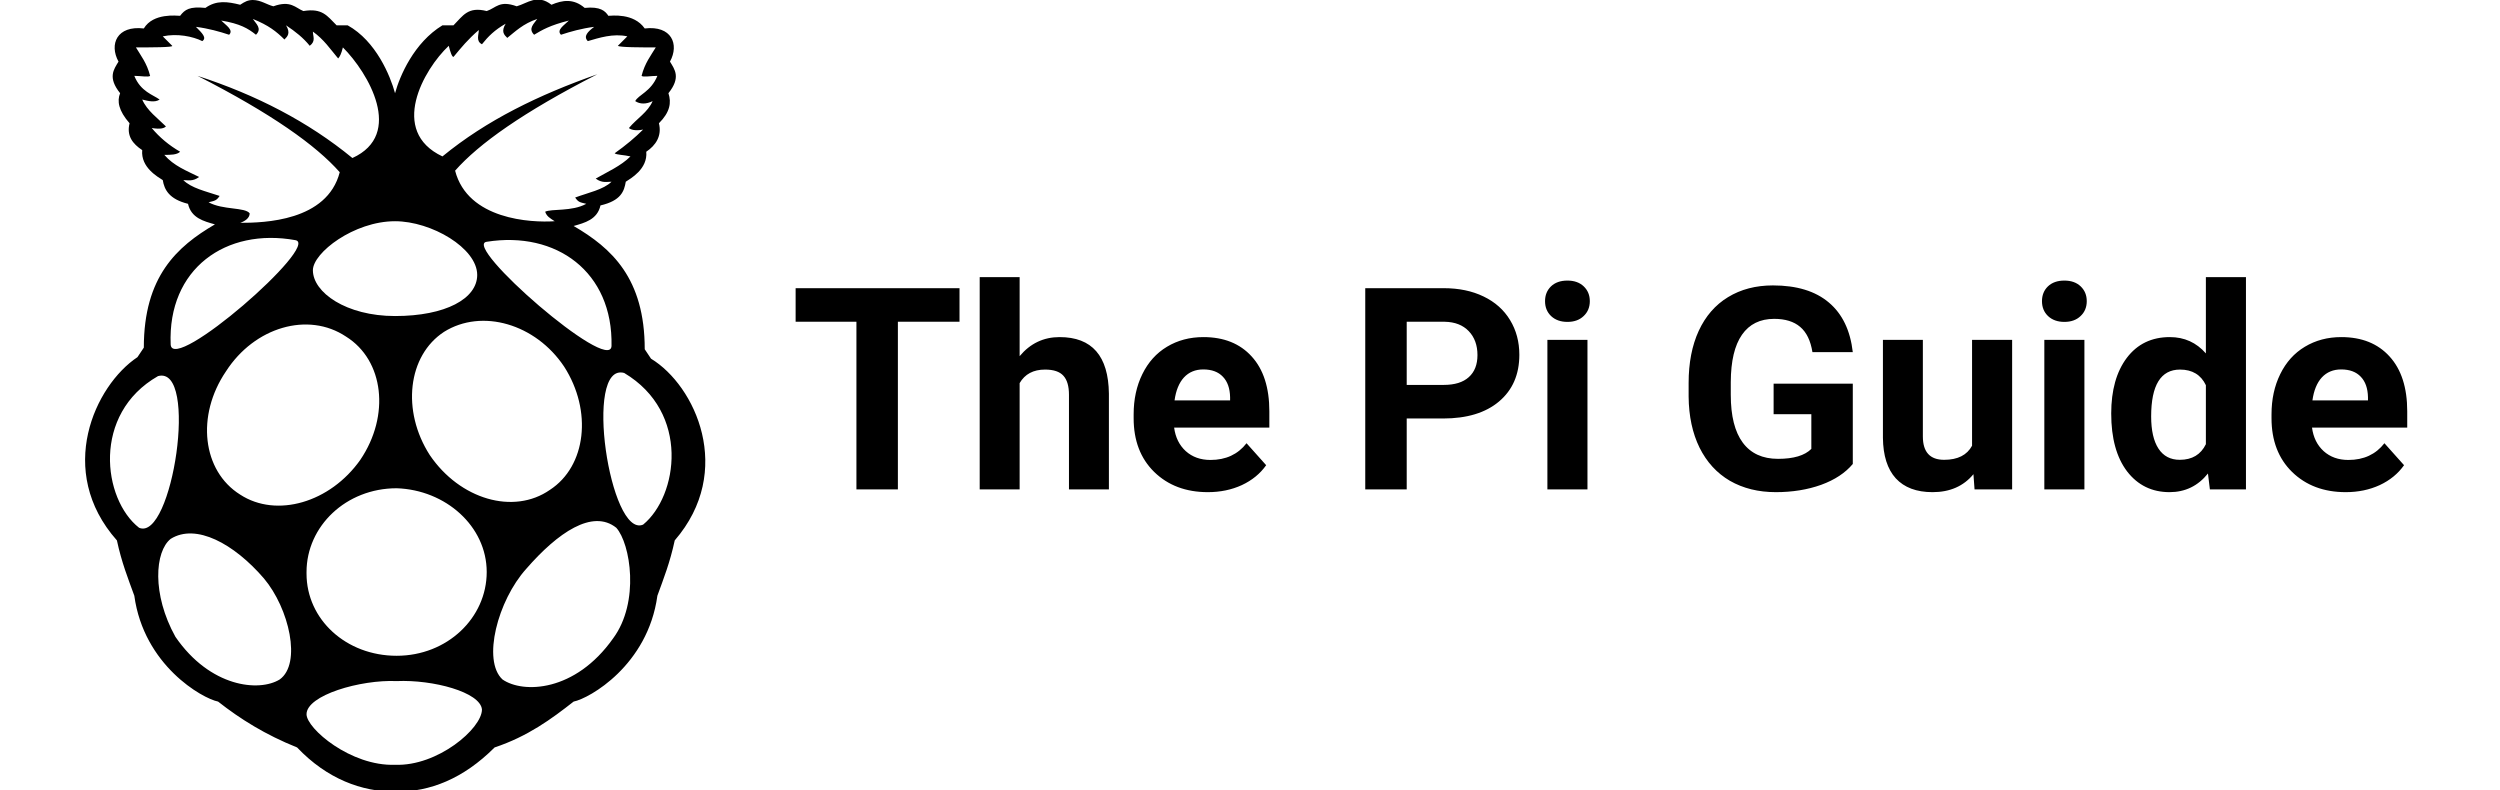 <svg width="424" height="134" viewBox="0 0 424 134" fill="none" xmlns="http://www.w3.org/2000/svg">
<g clip-path="url(#clip0)">
<path d="M110.414 60.834L109.346 59.232C109.346 47.172 103.714 42.074 97.286 38.326C99.16 37.792 101.306 37.248 101.84 34.84C105.326 34.034 105.86 32.432 106.132 30.82C106.928 30.286 109.88 28.674 109.608 25.732C111.22 24.654 112.288 23.052 111.754 20.906C113.628 19.032 113.9 17.42 113.366 15.808C115.512 13.128 114.434 11.788 113.628 10.448C115.24 7.506 113.9 4.292 109.346 4.826C107.472 2.146 103.714 2.68 103.18 2.68C102.646 1.874 101.84 1.068 99.16 1.34C97.286 -0.272 95.412 -2.21208e-05 93.528 0.806C91.12 -1.068 89.508 0.534 87.634 1.068C84.692 -2.21208e-05 84.148 1.34 82.546 1.874C79.332 1.068 78.526 2.68 76.914 4.292H75.04C70.214 7.234 67.806 12.866 67 15.808C66.194 12.866 63.786 6.972 58.96 4.292H57.086C55.474 2.68 54.668 1.34 51.454 1.874C50.114 1.34 49.308 -2.21208e-05 46.366 1.068C45.288 0.806 44.22 -2.2091e-05 42.88 -2.2091e-05C42.074 -2.2091e-05 41.54 0.272 40.734 0.806C38.588 0.272 36.714 -2.20388e-05 34.84 1.34C32.16 1.068 31.354 1.612 30.548 2.68C30.014 2.68 25.994 2.146 24.392 4.826C19.828 4.292 18.488 7.506 20.1 10.448C19.294 11.788 18.226 13.128 20.372 15.808C19.828 17.148 20.1 18.76 21.974 20.906C21.44 23.052 22.508 24.392 24.12 25.46C23.848 28.412 26.8 30.014 27.606 30.548C27.868 32.16 28.674 33.772 31.888 34.568C32.432 36.986 34.568 37.52 36.452 38.054C30.014 41.812 24.392 46.9 24.392 58.96L23.314 60.572C16.08 65.388 9.38 79.866 19.828 91.654C20.634 95.412 21.712 98.092 22.78 101.034C24.392 112.832 34.306 118.454 36.986 118.988C40.734 121.94 45.026 124.62 50.386 126.766C55.474 132.126 61.368 134.272 67 134.272H67.272C72.894 134.272 78.526 132.126 83.886 126.766C89.508 124.892 93.528 121.94 97.286 118.988C99.966 118.454 109.88 112.832 111.492 101.034C112.56 98.092 113.628 95.412 114.434 91.654C124.62 79.866 117.92 65.388 110.414 60.834ZM103.714 58.688C103.452 63.514 78.254 41.54 82.546 41.006C94.334 39.132 103.986 46.094 103.714 58.688ZM76.108 7.768C76.38 8.846 76.652 9.652 76.914 9.652C78.254 8.04 79.332 6.7 81.206 5.088C81.206 5.894 80.672 6.972 81.74 7.506C82.808 6.166 83.886 5.088 85.76 4.02C84.954 5.36 85.488 5.894 86.032 6.428C87.372 5.36 88.712 4.02 91.12 3.214C90.586 4.02 89.508 4.826 90.586 5.894C91.926 5.088 93.266 4.292 96.48 3.486C95.674 4.292 94.334 5.088 95.14 5.894C96.752 5.36 98.626 4.826 100.772 4.554C99.694 5.36 98.888 6.166 99.694 6.972C101.568 6.428 103.986 5.632 106.394 6.166L104.792 7.768C105.054 8.04 108.812 8.04 111.22 8.04C110.414 9.38 109.346 10.72 108.812 12.866C109.074 13.128 110.414 12.866 111.492 12.866C110.414 15.546 108.268 16.08 107.734 17.148C108.54 17.692 109.608 17.692 110.686 17.148C109.88 19.032 108.006 20.1 106.666 21.712C106.928 21.974 107.734 22.246 109.074 21.974C107.734 23.314 106.132 24.654 104.248 25.994C104.52 26.266 105.86 26.266 106.928 26.528C105.326 28.14 102.908 29.208 101.034 30.286C102.112 31.092 102.908 30.82 103.714 30.82C102.374 32.16 99.694 32.694 97.548 33.5C98.092 34.306 98.354 34.306 99.432 34.568C97.014 35.908 93.528 35.374 92.46 35.908C92.732 36.714 93.266 36.986 94.072 37.52C90.052 37.792 79.332 37.248 77.186 28.946C81.206 24.392 88.712 19.032 101.306 12.594C91.392 16.08 82.546 20.372 75.04 26.528C65.932 22.246 71.826 11.788 76.108 7.768ZM67 37.52C73.166 37.52 80.934 42.074 80.934 46.628C80.934 50.648 75.574 53.6 67 53.6C58.688 53.6 53.066 49.58 53.066 45.832C53.066 42.88 60.028 37.52 67 37.52ZM35.374 34.306C36.452 34.034 36.714 34.034 37.248 33.228C34.84 32.432 32.432 31.888 31.092 30.548C31.888 30.548 32.694 30.82 33.772 30.014C31.626 28.946 29.48 28.14 27.868 26.266C28.946 26.266 30.014 26.266 30.548 25.732C28.674 24.654 27.072 23.314 25.732 21.712C27.334 21.974 27.868 21.712 28.14 21.44C26.8 20.1 24.926 18.76 24.12 16.886C25.188 17.148 26.266 17.42 27.072 16.886C25.994 16.08 23.848 15.546 22.78 12.866C23.848 12.866 25.188 13.128 25.46 12.866C24.926 10.72 23.848 9.38 23.052 8.04C25.46 8.04 29.48 8.04 29.208 7.768L27.606 6.166C30.014 5.632 32.694 6.166 34.306 6.972C35.112 6.428 34.306 5.632 33.228 4.554C35.374 4.826 37.248 5.36 38.86 5.894C39.666 5.088 38.326 4.292 37.52 3.486C40.734 4.02 42.074 4.826 43.414 5.894C44.492 4.826 43.414 4.02 42.88 3.214C45.56 4.292 46.9 5.36 48.24 6.7C48.774 6.166 49.308 5.632 48.512 4.292C50.114 5.36 51.454 6.428 52.532 7.768C53.6 6.972 53.066 6.166 53.066 5.36C54.94 6.7 56.008 8.312 57.348 9.914C57.62 9.652 57.892 9.108 58.154 8.04C62.446 12.332 68.612 22.78 59.766 26.8C52.26 20.634 43.414 16.08 33.5 12.866C46.094 19.294 53.6 24.654 57.62 29.208C55.474 37.52 44.754 37.792 40.734 37.792C41.54 37.52 42.346 36.986 42.346 36.18C41.54 35.112 37.792 35.646 35.374 34.306ZM50.114 40.734C54.406 41.54 29.208 63.514 28.946 58.426C28.412 45.56 38.326 38.588 50.114 40.734ZM23.586 89.508C17.42 84.692 15.546 70.214 26.8 63.786C33.772 61.912 29.208 91.926 23.586 89.508ZM47.434 115.24C43.948 117.386 35.646 116.58 29.752 108.006C25.732 100.772 26.266 93.528 28.946 91.392C33.228 88.712 39.666 92.188 44.754 98.092C49.046 103.18 51.192 112.56 47.434 115.24ZM40.734 83.886C34.306 79.866 33.228 70.486 38.326 62.98C43.152 55.474 52.26 52.794 58.688 57.086C65.126 61.106 66.194 70.486 61.106 77.992C56.008 85.226 46.9 87.906 40.734 83.886ZM67 129.708C59.494 129.98 51.988 123.552 51.988 121.134C51.988 117.92 61.106 115.24 67.272 115.512C73.428 115.24 81.468 117.386 81.74 120.328C81.74 123.552 74.234 129.98 67 129.708ZM82.546 97.014C82.546 104.792 75.846 111.22 67.272 111.22C58.688 111.22 51.988 105.054 51.988 97.286C51.988 97.286 51.988 97.286 51.988 97.014C51.988 89.246 58.688 82.808 67.272 82.808C75.574 83.08 82.546 89.246 82.546 97.014ZM72.894 77.186C68.068 69.68 69.146 60.3 75.312 56.28C81.74 52.26 90.848 54.94 95.674 62.174C100.5 69.68 99.432 79.06 93.266 83.08C87.1 87.372 77.992 84.692 72.894 77.186ZM103.986 108.268C97.548 117.386 88.712 117.648 85.226 115.24C81.74 112.026 84.42 101.84 89.246 96.48C94.606 90.314 100.5 86.294 104.52 89.508C106.928 92.188 108.54 102.112 103.986 108.268ZM109.074 88.974C103.452 91.392 98.888 61.368 105.86 63.252C117.114 69.952 114.968 84.148 109.074 88.974Z" fill="black"/>
</g>
<path d="M162.734 54.57H152.281V83H145.25V54.57H134.938V48.875H162.734V54.57ZM172.93 60.406C174.727 58.25 176.984 57.172 179.703 57.172C185.203 57.172 187.992 60.367 188.07 66.758V83H181.297V66.945C181.297 65.492 180.984 64.422 180.359 63.734C179.734 63.031 178.695 62.68 177.242 62.68C175.258 62.68 173.82 63.445 172.93 64.977V83H166.156V47H172.93V60.406ZM204.852 83.469C201.133 83.469 198.102 82.328 195.758 80.047C193.43 77.766 192.266 74.727 192.266 70.93V70.273C192.266 67.727 192.758 65.453 193.742 63.453C194.727 61.438 196.117 59.891 197.914 58.812C199.727 57.719 201.789 57.172 204.102 57.172C207.57 57.172 210.297 58.266 212.281 60.453C214.281 62.641 215.281 65.742 215.281 69.758V72.523H199.133C199.352 74.18 200.008 75.508 201.102 76.508C202.211 77.508 203.609 78.008 205.297 78.008C207.906 78.008 209.945 77.062 211.414 75.172L214.742 78.898C213.727 80.336 212.352 81.461 210.617 82.273C208.883 83.07 206.961 83.469 204.852 83.469ZM204.078 62.656C202.734 62.656 201.641 63.109 200.797 64.016C199.969 64.922 199.438 66.219 199.203 67.906H208.625V67.367C208.594 65.867 208.188 64.711 207.406 63.898C206.625 63.07 205.516 62.656 204.078 62.656ZM238.578 70.977V83H231.547V48.875H244.859C247.422 48.875 249.672 49.344 251.609 50.281C253.562 51.219 255.062 52.555 256.109 54.289C257.156 56.008 257.68 57.969 257.68 60.172C257.68 63.516 256.531 66.156 254.234 68.094C251.953 70.016 248.789 70.977 244.742 70.977H238.578ZM238.578 65.281H244.859C246.719 65.281 248.133 64.844 249.102 63.969C250.086 63.094 250.578 61.844 250.578 60.219C250.578 58.547 250.086 57.195 249.102 56.164C248.117 55.133 246.758 54.602 245.023 54.57H238.578V65.281ZM269.234 83H262.438V57.641H269.234V83ZM262.039 51.078C262.039 50.062 262.375 49.227 263.047 48.57C263.734 47.914 264.664 47.586 265.836 47.586C266.992 47.586 267.914 47.914 268.602 48.57C269.289 49.227 269.633 50.062 269.633 51.078C269.633 52.109 269.281 52.953 268.578 53.609C267.891 54.266 266.977 54.594 265.836 54.594C264.695 54.594 263.773 54.266 263.07 53.609C262.383 52.953 262.039 52.109 262.039 51.078ZM314.234 78.688C312.969 80.203 311.18 81.383 308.867 82.227C306.555 83.055 303.992 83.469 301.18 83.469C298.227 83.469 295.633 82.828 293.398 81.547C291.18 80.25 289.461 78.375 288.242 75.922C287.039 73.469 286.422 70.586 286.391 67.273V64.953C286.391 61.547 286.961 58.602 288.102 56.117C289.258 53.617 290.914 51.711 293.07 50.398C295.242 49.07 297.781 48.406 300.688 48.406C304.734 48.406 307.898 49.375 310.18 51.312C312.461 53.234 313.812 56.039 314.234 59.727H307.391C307.078 57.773 306.383 56.344 305.305 55.438C304.242 54.531 302.773 54.078 300.898 54.078C298.508 54.078 296.688 54.977 295.438 56.773C294.188 58.57 293.555 61.242 293.539 64.789V66.969C293.539 70.547 294.219 73.25 295.578 75.078C296.938 76.906 298.93 77.82 301.555 77.82C304.195 77.82 306.078 77.258 307.203 76.133V70.25H300.805V65.07H314.234V78.688ZM334.695 80.422C333.023 82.453 330.711 83.469 327.758 83.469C325.039 83.469 322.961 82.688 321.523 81.125C320.102 79.562 319.375 77.273 319.344 74.258V57.641H326.117V74.023C326.117 76.664 327.32 77.984 329.727 77.984C332.023 77.984 333.602 77.188 334.461 75.594V57.641H341.258V83H334.883L334.695 80.422ZM353.516 83H346.719V57.641H353.516V83ZM346.32 51.078C346.32 50.062 346.656 49.227 347.328 48.57C348.016 47.914 348.945 47.586 350.117 47.586C351.273 47.586 352.195 47.914 352.883 48.57C353.57 49.227 353.914 50.062 353.914 51.078C353.914 52.109 353.562 52.953 352.859 53.609C352.172 54.266 351.258 54.594 350.117 54.594C348.977 54.594 348.055 54.266 347.352 53.609C346.664 52.953 346.32 52.109 346.32 51.078ZM358.062 70.133C358.062 66.18 358.945 63.031 360.711 60.688C362.492 58.344 364.922 57.172 368 57.172C370.469 57.172 372.508 58.094 374.117 59.938V47H380.914V83H374.797L374.469 80.305C372.781 82.414 370.609 83.469 367.953 83.469C364.969 83.469 362.57 82.297 360.758 79.953C358.961 77.594 358.062 74.32 358.062 70.133ZM364.836 70.625C364.836 73 365.25 74.82 366.078 76.086C366.906 77.352 368.109 77.984 369.688 77.984C371.781 77.984 373.258 77.102 374.117 75.336V65.328C373.273 63.562 371.812 62.68 369.734 62.68C366.469 62.68 364.836 65.328 364.836 70.625ZM397.836 83.469C394.117 83.469 391.086 82.328 388.742 80.047C386.414 77.766 385.25 74.727 385.25 70.93V70.273C385.25 67.727 385.742 65.453 386.727 63.453C387.711 61.438 389.102 59.891 390.898 58.812C392.711 57.719 394.773 57.172 397.086 57.172C400.555 57.172 403.281 58.266 405.266 60.453C407.266 62.641 408.266 65.742 408.266 69.758V72.523H392.117C392.336 74.18 392.992 75.508 394.086 76.508C395.195 77.508 396.594 78.008 398.281 78.008C400.891 78.008 402.93 77.062 404.398 75.172L407.727 78.898C406.711 80.336 405.336 81.461 403.602 82.273C401.867 83.07 399.945 83.469 397.836 83.469ZM397.062 62.656C395.719 62.656 394.625 63.109 393.781 64.016C392.953 64.922 392.422 66.219 392.188 67.906H401.609V67.367C401.578 65.867 401.172 64.711 400.391 63.898C399.609 63.07 398.5 62.656 397.062 62.656Z" fill="black"/>
<defs>
<clipPath id="clip0">
<rect width="134" height="134" fill="white"/>
</clipPath>
</defs>
</svg>

